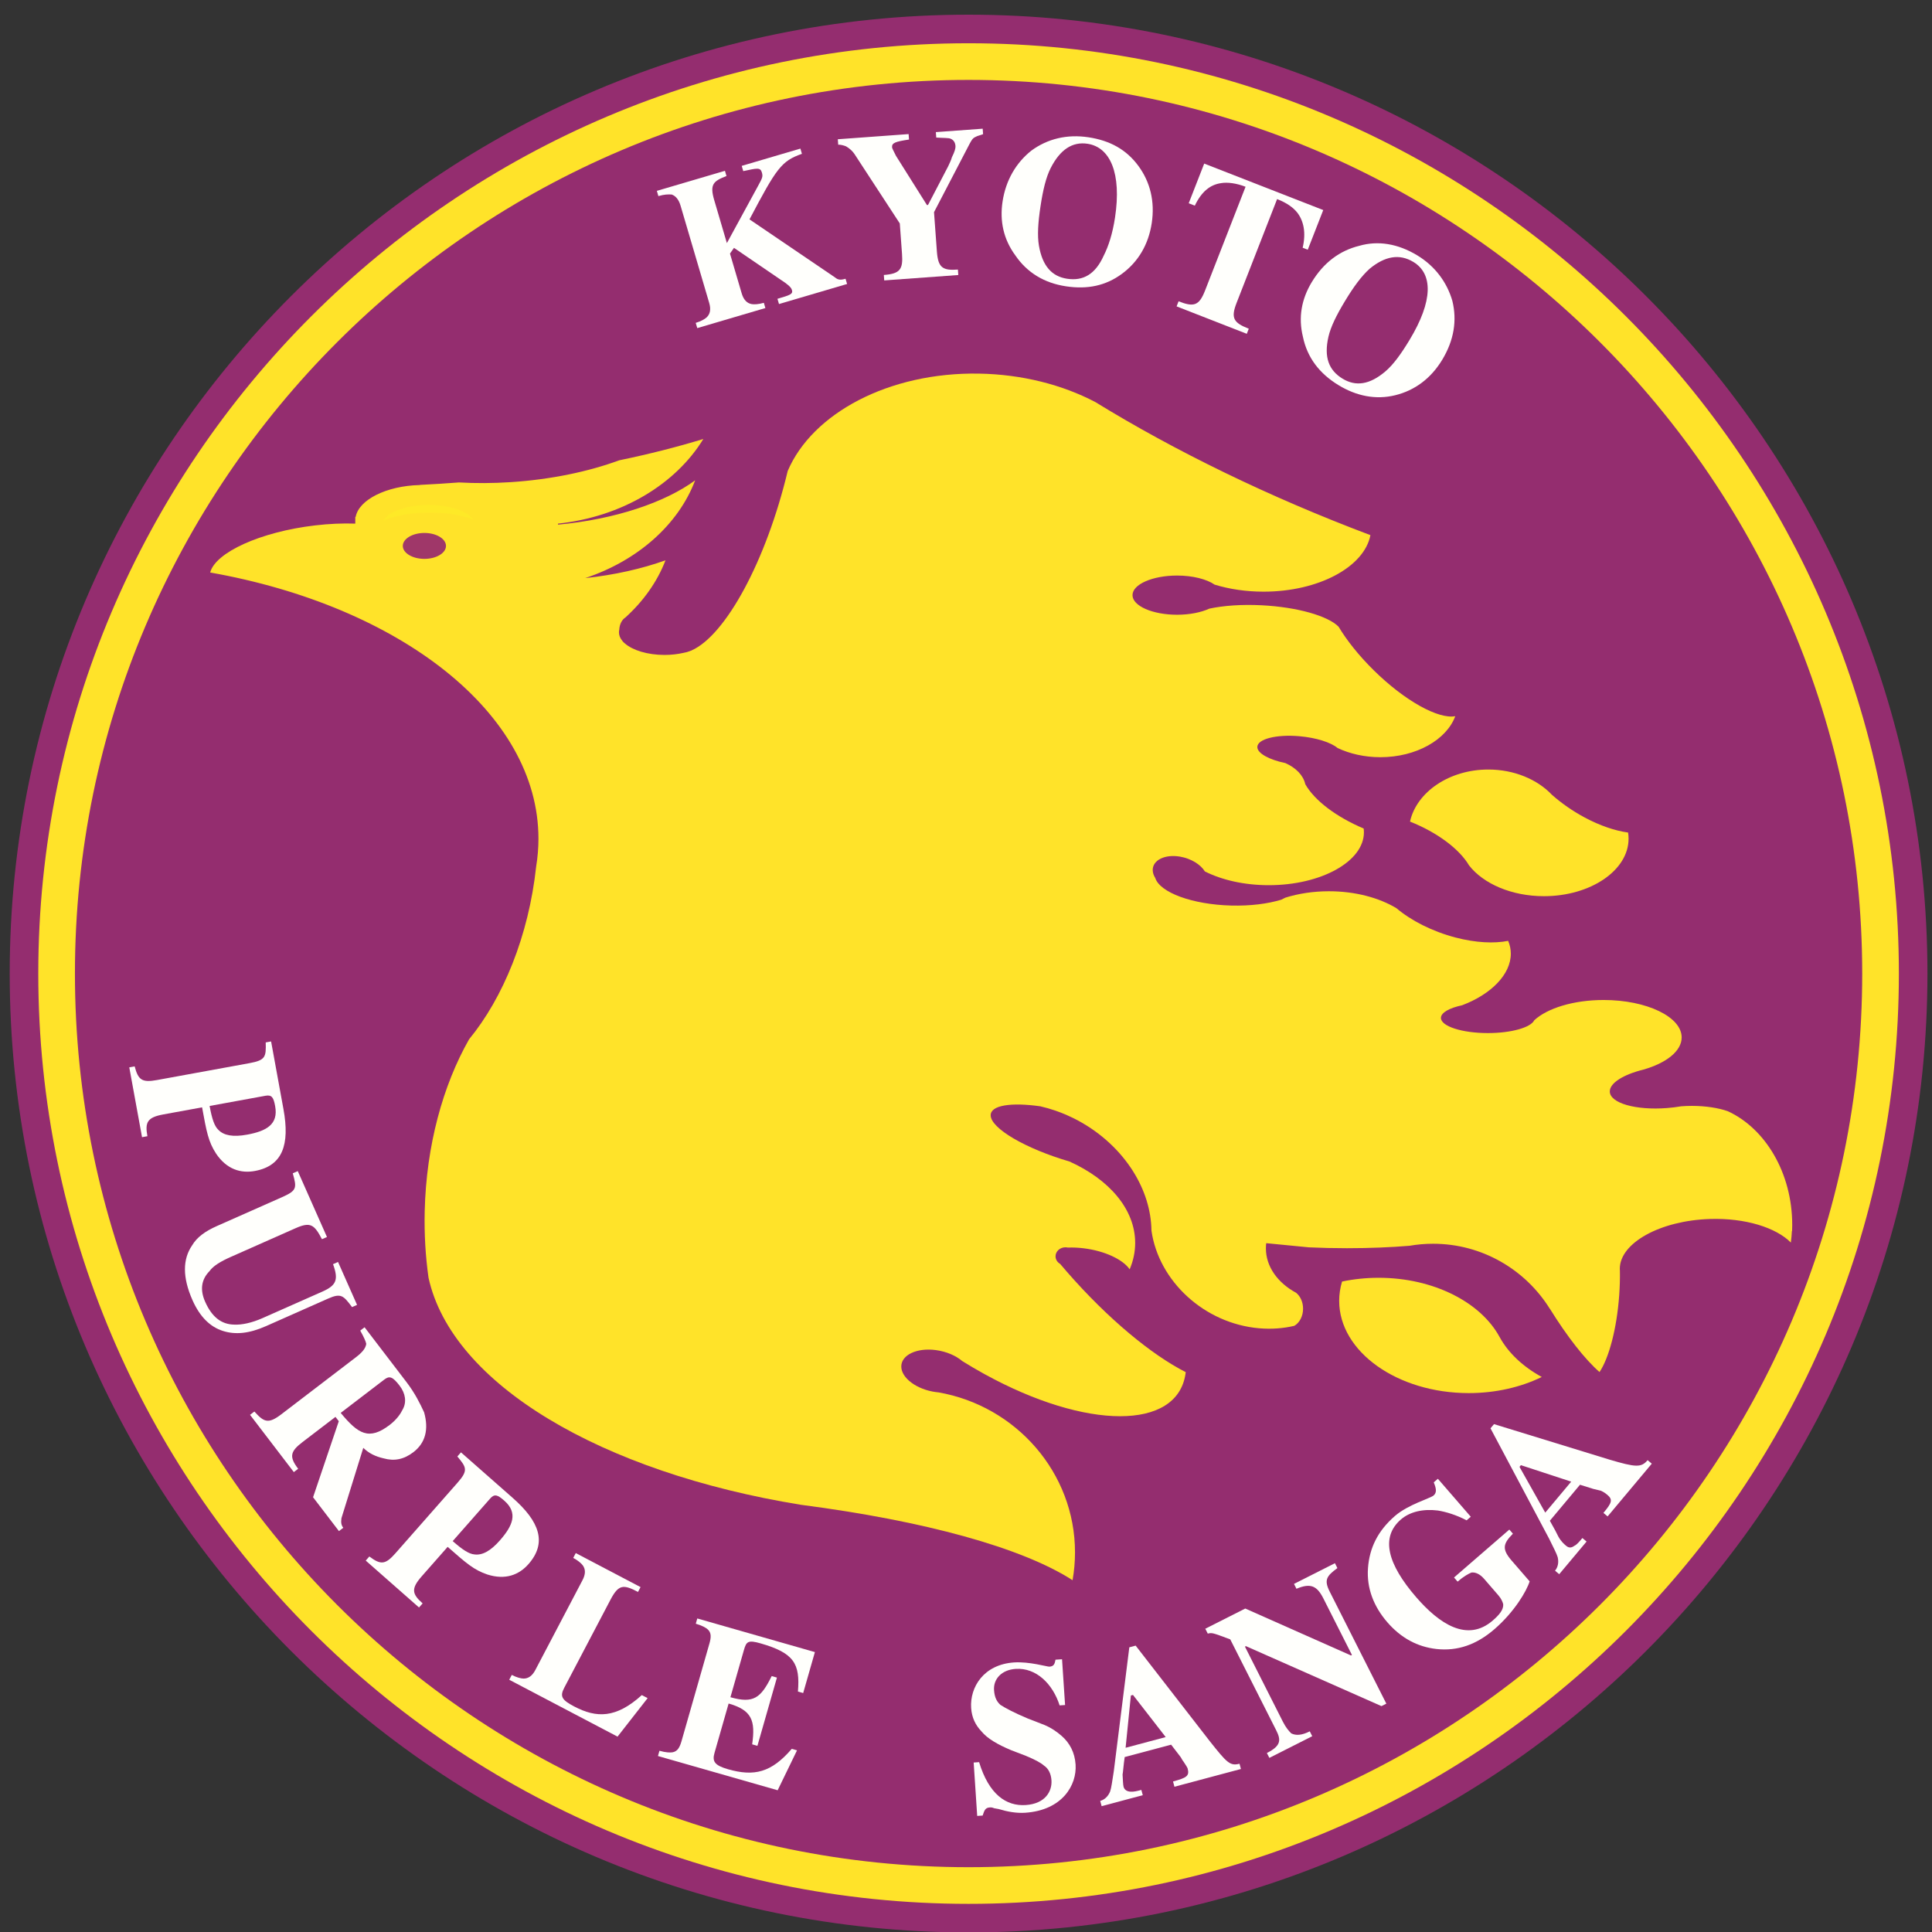 <?xml version="1.0" encoding="iso-8859-1"?>
<!-- Generator: Adobe Illustrator 24.0.1, SVG Export Plug-In . SVG Version: 6.00 Build 0)  -->
<svg version="1.1" id="Layer_1" xmlns="http://www.w3.org/2000/svg" xmlns:xlink="http://www.w3.org/1999/xlink" x="0px" y="0px"
	 viewBox="0 0 600 600" style="enable-background:new 0 0 600 600;" xml:space="preserve">
<rect x="0" y="0" width="600" height="600" fill="#333333" stroke="none"/>
<path style="fill:#942D6F;" d="M300.8,4.56C136.784,4.56,3.014,138.331,3.014,302.347c0,164.015,133.77,297.785,297.787,297.785
	c164.016,0,297.786-133.77,297.786-297.785C598.586,138.331,464.816,4.56,300.8,4.56L300.8,4.56z"/>
<path style="fill:#FFE329;" d="M300.8,13.434c-159.127,0-288.912,129.785-288.912,288.913
	c0,159.125,129.785,288.911,288.912,288.911c159.126,0,288.912-129.785,288.912-288.911
	C589.712,143.219,459.927,13.434,300.8,13.434L300.8,13.434z"/>
<path style="fill:#942D6F;" d="M300.8,24.817c-152.857,0-277.529,124.672-277.529,277.53c0,152.855,124.672,277.528,277.529,277.528
	c152.857,0,277.528-124.672,277.528-277.528C578.329,149.489,453.657,24.817,300.8,24.817L300.8,24.817z"/>
<path style="fill:#FFFFFC;" d="M216.545,101.897l-0.481-1.627l0,0c1.627-0.478,2.834-1.187,3.389-1.704
	c1.108-1.035,1.376-2.528,0.801-4.479l0,0l-8.912-30.259l0,0c-0.575-1.953-1.609-3.062-2.778-3.424
	c-1.07-0.04-2.142-0.077-4.095,0.497l0,0l-0.478-1.627l21.149-6.228l0.477,1.625l0,0c-4.132,1.574-5.242,2.606-3.806,7.487l0,0
	L225.74,75.5l9.642-17.691l0,0c1.377-2.528,1.606-2.95,1.224-4.25c-0.481-1.627-1.456-1.34-5.782-0.419l0,0l-0.478-1.627
	l18.22-5.366l0.48,1.626l0,0c-6.413,2.243-7.885,4.445-16.282,20.355l0,0l26.516,18.002l0,0c0.938,0.785,1.686,0.919,3.31,0.44l0,0
	l0.481,1.625l-21.149,6.229l-0.478-1.627l0,0c3.904-1.148,4.879-1.436,4.498-2.738c-0.193-0.651-0.711-1.207-2.069-2.219l0,0
	l-15.928-10.866l-1.245,1.778l3.641,12.366l0,0c0.576,1.951,1.609,3.06,3.103,3.328c0.748,0.133,2.144,0.077,3.771-0.404l0,0
	l0.478,1.626L216.545,101.897L216.545,101.897z"/>
<path style="fill:#FFFFFC;" d="M260.188,43.246l21.991-1.604l0.124,1.693l0,0c-4.374,0.657-5.364,1.071-5.265,2.423
	c0.023,0.34,0.413,0.99,1.211,2.633l0,0l9.615,15.283l0.34-0.025l6.265-12.019l0,0c0.292-0.701,0.892-1.764,1.157-2.806
	c0.892-1.764,1.156-2.803,1.106-3.482c-0.099-1.35-0.823-1.979-1.525-2.268c-0.702-0.289-2.054-0.19-4.448-0.356l0,0l-0.122-1.691
	l14.545-1.06l0.125,1.693l0,0c-0.991,0.412-1.667,0.459-2.318,0.847c-0.99,0.413-1.279,1.114-1.882,2.178l0,0l-11.04,21.21
	l0.889,12.178l0,0c0.368,5.075,1.796,5.992,6.533,5.645l0,0l0.122,1.693l-23.004,1.675l-0.123-1.691l0,0
	c5.075-0.37,5.99-1.797,5.646-6.533l0,0l-0.689-9.472l-13.78-21.101l0,0c-0.775-1.304-1.865-2.246-2.928-2.848
	c-0.701-0.289-1.741-0.555-2.418-0.506l0,0L260.188,43.246L260.188,43.246z"/>
<path style="fill:#FFFFFC;" d="M331.4,86.569c5.03,0.76,8.79-1.416,11.379-7.2c1.462-2.865,2.741-6.789,3.502-11.82
	c2.081-13.749-1.5-21.838-8.543-22.902c-4.695-0.71-8.505,1.8-11.431,7.534c-1.462,2.864-2.405,6.839-3.166,11.87
	c-0.761,5.031-1.035,9.105-0.484,12.275C323.756,82.667,326.705,85.858,331.4,86.569L331.4,86.569z M338.043,42.635
	c6.708,1.015,11.77,3.838,15.471,8.858c3.699,5.018,5.185,11.074,4.171,17.782c-1.014,6.707-4.226,12.055-9.244,15.754
	c-5.02,3.701-10.689,4.901-17.397,3.887c-6.706-1.012-12.052-4.224-15.702-9.579c-3.702-5.018-4.901-10.688-3.989-16.725
	c1.015-6.707,4.224-12.054,8.908-15.807C325.28,43.106,331.336,41.622,338.043,42.635L338.043,42.635z"/>
<path style="fill:#FFFFFC;" d="M369.166,63.125l4.81-12.322l36.969,14.428l-4.81,12.323l-1.581-0.617l0,0
	c1.095-4.669,0.308-8.253-1.604-10.818c-1.209-1.565-3.174-3.06-6.335-4.294l0,0l-12.578,32.229l0,0
	c-1.851,4.738-0.956,6.181,3.782,8.029l0,0l-0.617,1.581l-21.801-8.512l0.618-1.58l0,0c4.738,1.853,6.371,1.396,8.222-3.343l0,0
	L386.822,58l0,0c-2.844-1.109-5.619-1.464-7.567-1.132c-3.46,0.47-6.149,2.697-8.193,6.997l0,0L369.166,63.125L369.166,63.125z"/>
<path style="fill:#FFFFFC;" d="M416.977,117.619c4.064,2.457,8.368,1.892,13.271-2.277c2.454-2.085,4.849-5.391,7.485-9.744
	c7.374-12.188,7.291-20.565,1.195-24.252c-4.353-2.634-8.834-1.779-13.56,2.1c-2.629,2.375-5.025,5.684-7.661,10.036
	c-2.631,4.352-4.449,8.009-5.159,11.148C411.127,110.906,412.625,114.983,416.977,117.619L416.977,117.619z M440.159,79.313
	c5.512,3.338,9.216,8.355,10.882,14.12c1.488,6.056,0.534,12.217-3.154,18.312c-3.512,5.802-8.528,9.507-14.583,10.996
	c-6.055,1.49-12.042,0.248-17.555-3.091c-6.095-3.688-9.799-8.705-11.113-15.051c-1.488-6.054-0.42-11.751,2.74-16.975
	c3.69-6.094,8.706-9.798,14.76-11.287C427.901,74.673,434.063,75.626,440.159,79.313L440.159,79.313z"/>
<path style="fill:#FFFFFC;" d="M65.095,343.467c0.733,4.001,1.493,6.278,2.737,7.43c1.701,1.757,4.551,2.271,8.89,1.48
	c6.006-1.1,9.766-3.165,8.731-8.837c-0.488-2.67-1.004-3.61-3.006-3.244l0,0L65.095,343.467L65.095,343.467z M40.149,331.474
	l1.667-0.306l0,0c1.125,4.278,2.311,5.096,6.981,4.242l0,0l28.694-5.242l0,0c5.006-0.913,5.157-1.977,5.031-6.436l0,0l1.671-0.304
	l3.838,21.019l0,0c2.012,11.012-0.227,17.628-8.903,19.213c-4.336,0.792-8.706-0.478-12.018-5.39
	c-2.4-3.701-2.948-6.704-4.35-14.377l0,0l-12.013,2.196l0,0c-5.005,0.915-5.762,2.432-4.969,6.769l0,0l-1.668,0.303L40.149,331.474
	L40.149,331.474z"/>
<path style="fill:#FFFFFC;" d="M92.471,363.692l9.069,20.467l-1.548,0.686l0,0c-2.373-4.514-3.542-5.481-8.193-3.418l0,0
	l-20.157,8.933l0,0c-3.101,1.375-5.443,2.784-6.581,4.403c-2.553,2.614-3.002,5.781-1.354,9.504c2.06,4.65,4.985,7.064,9.085,7.103
	c2.271,0.105,5.336-0.511,8.748-2.024l0,0l18.606-8.245l0,0c4.342-1.924,5.032-3.715,3.279-8.502l0,0l1.552-0.689l5.91,13.333
	l-1.552,0.688l0,0c-2.715-3.619-3.438-4.413-7.471-2.628l0,0l-19.224,8.523l0,0c-5.271,2.336-9.542,2.746-13.432,1.503
	c-3.89-1.246-7.089-4.279-9.429-9.55c-3.158-7.132-3.049-12.745-0.119-17.014c1.484-2.511,4-4.369,7.721-6.018l0,0l20.155-8.933l0,0
	c4.653-2.063,4.687-2.82,3.385-7.436l0,0L92.471,363.692L92.471,363.692z"/>
<path style="fill:#FFFFFC;" d="M77.653,439.389L79,438.36l0,0c2.949,3.296,4.312,3.96,8.353,0.87l0,0l23.172-17.717l0,0
	c1.888-1.441,3.029-2.742,3.22-4.167c-0.145-0.746-0.699-2.029-1.87-4.122l0,0l1.347-1.029l12.977,16.975l0,0
	c2.678,3.502,4.201,6.61,5.515,9.447c1.474,5.276,0.429,9.492-3.345,12.377c-2.962,2.266-5.943,2.836-9.207,1.917
	c-2.584-0.587-4.629-1.584-6.34-3.265l0,0l-6.785,21.839l0,0c-0.192,1.426-0.049,2.171,0.571,2.979l0,0l-1.349,1.032l-8.035-10.51
	l7.99-23.615l-1.029-1.346l-10.241,7.827l0,0c-3.771,2.886-4.231,4.518-1.348,8.29l0,0l-1.347,1.03L77.653,439.389L77.653,439.389z
	 M105.803,438.788c5.418,6.53,8.762,8.671,15.228,3.726c2.156-1.647,3.36-3.423,4.026-4.786c1.268-2.25,0.905-4.96-0.951-7.385
	c-2.267-2.965-3.216-3.092-4.834-1.855l0,0L105.803,438.788L105.803,438.788z"/>
<path style="fill:#FFFFFC;" d="M140.591,478.604c3.056,2.689,5.063,4.003,6.753,4.135c2.425,0.327,4.981-1.039,7.894-4.35
	c4.032-4.583,5.703-8.534,1.375-12.345c-2.038-1.792-3.025-2.21-4.37-0.682l0,0L140.591,478.604L140.591,478.604z M113.582,484.655
	l1.12-1.273l0,0c3.536,2.66,4.97,2.567,8.107-0.998l0,0l19.27-21.898l0,0c3.361-3.821,2.821-4.748-0.042-8.17l0,0l1.121-1.272
	L159.2,465.16l0,0c8.401,7.393,10.746,13.973,4.919,20.594c-2.913,3.31-7.129,5.021-12.771,3.218
	c-4.175-1.415-6.466-3.433-12.324-8.585l0,0l-8.068,9.167l0,0c-3.36,3.822-3.012,5.481,0.298,8.393l0,0l-1.122,1.273
	L113.582,484.655L113.582,484.655z"/>
<path style="fill:#FFFFFC;" d="M158.15,521.663l0.788-1.501l0,0c1.501,0.789,2.859,1.12,3.619,1.133
	c1.516,0.03,2.747-0.855,3.694-2.656l0,0l14.664-27.928l0,0c0.947-1.804,0.976-3.319,0.091-4.552
	c-0.444-0.615-1.485-1.546-2.987-2.334l0,0l0.789-1.502l20.119,10.565l-0.788,1.501l0,0c-4.504-2.365-6.02-2.397-8.545,2.411l0,0
	l-14.35,27.326l0,0c-1.418,2.704-0.831,3.776,3.072,5.828c6.908,3.626,12.973,3.747,21.007-3.529l0,0l1.802,0.947l-9.34,11.952
	L158.15,521.663L158.15,521.663z"/>
<path style="fill:#FFFFFC;" d="M241.509,555.981l-37.177-10.632l0.466-1.63l0,0c1.96,0.56,3.355,0.606,4.1,0.466
	c1.492-0.278,2.192-1.49,2.751-3.446l0,0l8.671-30.328l0,0c0.561-1.957,0.607-3.354-0.512-4.379
	c-0.559-0.514-1.77-1.213-3.726-1.772l0,0l0.466-1.63l36.526,10.443l-3.639,12.719l-1.629-0.467l0,0
	c0.699-8.62-1.164-11.973-11.598-14.958c-3.913-1.12-4.426-0.559-5.172,2.049l0,0l-4.195,14.674l0,0
	c7.173,2.051,9.456,0.235,12.813-6.565l0,0l1.631,0.466l-6.062,21.196l-1.631-0.465l0,0c1.073-7.453-0.136-10.623-7.311-12.673l0,0
	l-4.384,15.327l0,0c-0.746,2.607-0.047,3.866,4.191,5.078c8.153,2.331,13.465,1.028,19.803-6.332l0,0l1.631,0.466L241.509,555.981
	L241.509,555.981z"/>
<path style="fill:#FFFFFC;" d="M303.479,563.952l-1.098-16.584l1.69-0.113l0,0c3.043,9.998,8.389,13.723,14.481,13.319
	c6.093-0.404,8.214-4.283,7.991-7.668c-0.137-2.032-0.925-3.679-2.346-4.603c-1.081-0.949-2.842-1.854-5.639-3.027l0,0l-4.534-1.738
	l0,0c-4.197-1.762-7.376-3.591-9.226-5.846c-1.827-1.921-3-4.222-3.201-7.267c-0.426-6.429,3.863-13.514,13.34-14.141
	c4.738-0.313,10.287,1.355,10.964,1.313c1.352-0.09,1.646-0.789,1.895-2.166l0,0l2.031-0.133l0.942,14.213l-1.693,0.113l0,0
	c-2.141-6.657-7.238-11.759-13.667-11.331c-4.4,0.29-6.928,3.179-6.703,6.562c0.155,2.369,0.923,3.679,2.004,4.625
	c1.421,0.928,4.242,2.439,8.436,4.202l0,0l5.234,2.032l0,0c2.098,0.88,3.88,2.122,5.323,3.388c2.526,2.209,4.083,5.167,4.329,8.89
	c0.426,6.43-4.157,14.212-15.664,14.975c-2.707,0.179-5.46-0.319-8.234-1.154l0,0l-1.376-0.247l0,0
	c-0.701-0.294-1.04-0.272-1.376-0.25c-1.355,0.091-1.648,0.789-2.215,2.525l0,0L303.479,563.952L303.479,563.952z"/>
<path style="fill:#FFFFFC;" d="M349.566,542.788l12.453-3.323l-10.161-13.086l-0.657,0.175L349.566,542.788L349.566,542.788z
	 M342.119,560.922l-0.437-1.637l0,0c1.311-0.35,2.446-1.356,3.079-2.93c0.395-1.158,0.613-2.971,1.137-6.27l0,0l4.822-38.496
	l1.966-0.527l23.012,29.667l0,0c5.288,6.662,6.294,7.8,9.244,7.011l0,0l0.435,1.639l-20.645,5.509l-0.437-1.638l0,0
	c4.258-1.138,5.155-1.726,4.541-4.021c-0.087-0.329-0.676-1.223-1.266-2.119c-0.503-0.569-0.679-1.223-1.179-1.792l0,0l-2.688-3.494
	l-14.423,3.846l0,0c-0.37,2.556-0.499,4.698-0.654,5.44c0.111,1.727,0.134,3.125,0.308,3.78c0.262,0.984,1.093,1.463,2.165,1.53
	c1.069,0.065,2.053-0.197,3.362-0.547l0,0l0.439,1.638L342.119,560.922L342.119,560.922z"/>
<path style="fill:#FFFFFC;" d="M394.21,545.926l-0.766-1.513l0,0c4.54-2.296,4.38-4.114,2.85-7.141l0,0l-14.229-28.152l0,0
	c-5.622-2.1-5.622-2.1-6.984-1.79l0,0l-0.766-1.513l12.413-6.274l32.825,14.571l0.304-0.152l-8.873-17.557l0,0
	c-1.991-3.934-3.966-4.837-8.357-2.998l0,0l-0.764-1.515l12.713-6.425l0.764,1.515l0,0c-3.325,2.44-4.231,3.658-2.394,7.29l0,0
	l17.595,34.813l-1.513,0.763l-42.1-18.625l-0.3,0.152l11.78,23.309l0,0c0.917,1.817,1.831,2.875,2.594,3.63
	c1.52,0.752,3.339,0.591,5.762-0.632l0,0l0.764,1.513L394.21,545.926L394.21,545.926z"/>
<path style="fill:#FFFFFC;" d="M430.85,503.807c-4.22-4.871-6.456-10.562-6.011-16.783c0.446-6.218,2.993-11.566,8.377-16.23
	c4.102-3.554,10.971-5.466,11.998-6.354c1.025-0.889,0.871-2.103,0.052-4.083l0,0l1.28-1.111l10.217,11.792l-1.283,1.112l0,0
	c-3.246-1.675-6.304-2.615-8.919-3.044c-4.528-0.565-8.68,0.339-11.5,2.784c-6.41,5.551-4.121,13.889,4.763,24.145
	c7.106,8.204,15.819,14.118,23.767,7.233c2.051-1.777,3.367-3.365,3.248-5.057c-0.187-0.735-0.597-1.726-1.487-2.751l0,0
	l-4.441-5.13l0,0c-1.333-1.537-2.735-2.119-3.947-1.965c-0.992,0.411-2.496,1.266-4.29,2.82l0,0l-1.11-1.282l17.177-14.881
	l1.109,1.282l0,0c-3.11,3.144-3.469,4.802-0.359,8.391l0,0l5.552,6.408l0,0c-0.941,3.06-4.769,9.517-10.923,14.849
	c-5.639,4.885-11.553,6.866-17.995,6.162C440.161,511.447,435.069,508.677,430.85,503.807L430.85,503.807z"/>
<path style="fill:#FFFFFC;" d="M479.89,469.761l8.06-9.62l-15.621-5.121l-0.437,0.52L479.89,469.761L479.89,469.761z
	 M484.229,488.88l-1.299-1.088l0,0c0.87-1.041,1.22-2.516,0.833-4.167c-0.344-1.174-1.209-2.783-2.677-5.784l0,0l-18.199-34.265
	l1.09-1.299l35.886,11.032l0,0c8.16,2.409,9.853,2.499,11.814,0.159l0,0l1.3,1.088l-13.721,16.381l-1.3-1.088l0,0
	c2.612-3.119,3.007-4.117,1.186-5.643c-0.26-0.218-1.04-0.871-2.037-1.264c-0.738-0.175-1.477-0.352-2.214-0.526l0,0l-4.21-1.313
	l-9.363,11.182l0,0c1.425,2.522,2.291,4.13,2.593,4.825c0.866,1.609,1.906,2.482,2.424,2.918c0.781,0.653,1.518,0.829,2.649,0.006
	c0.697-0.303,1.568-1.341,2.438-2.381l0,0l1.3,1.088L484.229,488.88L484.229,488.88z"/>
<path style="fill:#FFE329;" d="M340.168,124.865c24.596,15.119,53.783,29.41,85.429,41.331
	c-1.893,9.853-16.063,17.551-33.173,17.551c-5.468,0-10.635-0.788-15.199-2.179c-2.46-1.696-6.778-2.826-11.675-2.826
	c-7.625,0-13.841,2.732-13.841,6.086c0,3.352,6.216,6.086,13.841,6.086c3.925,0,7.479-0.73,10-1.891
	c4.384-0.946,10.065-1.365,16.261-1.053c11.161,0.566,20.653,3.34,23.894,6.655c2.556,4.255,6.285,8.963,10.874,13.49
	c9.689,9.564,20.151,15.293,25.369,14.302c-2.707,7.314-12.117,12.737-23.257,12.737c-4.914,0-9.491-1.054-13.303-2.858
	c-2.059-1.727-6.609-3.203-11.87-3.658c-7.186-0.621-13.045,0.889-13.045,3.359c0,1.949,3.64,3.929,8.698,4.984
	c3.257,1.425,5.587,3.795,6.196,6.559c2.858,5.051,9.586,10.147,18.129,13.767c0.051,0.39,0.079,0.786,0.079,1.183
	c0,9.041-13.271,16.414-29.543,16.414c-7.626,0-14.594-1.622-19.845-4.275c-1.338-2.159-4.297-4.012-7.718-4.595
	c-4.672-0.798-8.482,1.063-8.482,4.14c0,0.835,0.28,1.676,0.782,2.474c1.422,4.506,11.46,8.257,23.572,8.577
	c5.935,0.157,11.374-0.539,15.544-1.809c0.428-0.227,0.868-0.444,1.322-0.649c4.064-1.265,8.659-1.98,13.515-1.98
	c8.135,0,15.531,2.005,20.933,5.247c4.555,3.849,11.142,7.242,18.447,9.141c6.212,1.617,11.902,1.882,16.267,1.019
	c0.54,1.249,0.831,2.585,0.831,3.983c0,6.487-6.196,12.638-15.122,16.014c-3.958,0.844-6.581,2.293-6.581,3.933
	c0,2.593,6.55,4.707,14.582,4.707c7.264,0,13.314-1.73,14.4-3.979c4.042-3.735,12.185-6.295,21.536-6.295
	c13.354,0,24.243,5.222,24.243,11.625c0,4.245-4.788,7.967-11.905,9.998c-6.135,1.513-10.415,4.129-10.415,6.769
	c0,3.608,7.997,5.928,17.801,5.163c1.506-0.117,2.971-0.302,4.368-0.541c1.074-0.083,2.19-0.127,3.329-0.127
	c4.32,0,8.254,0.63,11.167,1.658c11.657,5.367,19.989,19.183,19.989,35.306c0,0.63-0.015,1.253-0.041,1.875l0,0h-0.057l0,0
	c-0.062,1.241-0.173,2.444-0.327,3.603c-4.602-4.651-14.126-7.664-25.089-7.323c-15.439,0.479-28.031,7.429-28.031,15.47
	c0,0.247,0.012,0.489,0.034,0.734c0.036,2.363-0.032,4.86-0.217,7.444c-0.75,10.461-3.2,19.545-6.114,23.889
	c-4.518-3.939-9.999-10.929-15.405-19.638l0,0h-0.026l0,0c-7.529-12.11-20.975-20.206-36.267-20.206
	c-2.493,0-4.938,0.215-7.318,0.629c-5.776,0.481-12.387,0.756-19.409,0.756c-4.111,0-8.085-0.094-11.832-0.269l0,0l-13.255-1.294
	l0,0c-0.066,0.53-0.1,1.065-0.1,1.605c0,5.696,3.711,10.746,9.371,13.791c1.302,1.028,2.174,2.865,2.174,4.951
	c0,2.363-1.119,4.408-2.716,5.317l0,0v0.003l0,0c-3.418,0.807-7.082,1.09-10.89,0.766c-17.074-1.462-31.25-14.667-33.477-30.326
	c-0.087-6.399-2.116-12.643-5.583-18.221c0.002,0,0.002,0,0.002,0c-0.099-0.164-0.204-0.329-0.309-0.49
	c-0.025-0.041-0.052-0.08-0.077-0.12c-0.117-0.18-0.234-0.359-0.352-0.536c-0.017-0.023-0.032-0.046-0.047-0.069
	c-4.305-6.42-10.533-11.86-17.87-15.494c-0.018-0.008-0.033-0.018-0.051-0.026c-0.707-0.349-1.425-0.682-2.152-0.996
	c-0.074-0.032-0.149-0.065-0.224-0.097c-0.984-0.42-1.983-0.807-2.999-1.16c-0.067-0.022-0.134-0.047-0.2-0.07
	c-1.518-0.521-3.067-0.967-4.645-1.329c-9.081-1.288-15.428-0.338-15.428,2.775c0,4.066,10.846,10.386,24.46,14.36
	c12.314,5.542,20.415,14.82,20.415,25.293c0,2.838-0.599,5.586-1.71,8.196c-2.063-3.033-7.697-5.728-14.296-6.533
	c-1.715-0.211-3.364-0.279-4.904-0.217c-0.241-0.056-0.493-0.085-0.754-0.085c-1.688,0-3.066,1.254-3.066,2.793
	c0,0.996,0.576,1.869,1.436,2.365c0.69,0.818,1.387,1.635,2.099,2.452c12.753,14.618,26.295,25.768,36.893,31.151
	c-0.024,0.21-0.05,0.418-0.083,0.624c-2.674,17.442-30.73,17.426-62.453-0.035c-2.338-1.287-4.628-2.634-6.871-4.03
	c-1.971-1.676-4.914-2.966-8.189-3.401c-5.914-0.787-10.738,1.503-10.738,5.095c0,3.591,4.824,7.161,10.738,7.947
	c0.271,0.036,0.54,0.065,0.807,0.088c24.049,4.203,42.406,24.911,42.406,49.689c0,2.947-0.262,5.837-0.76,8.646
	c-15.653-10.099-45.944-18.438-84.415-23.428c-61.974-10.089-108.335-37.465-115.597-70.51c-0.933-6.622-1.356-13.566-1.183-20.724
	c0.489-20.344,5.646-38.981,13.749-53.269l0,0h-0.014l0,0c10.615-12.892,18.564-32.202,20.879-53.736
	c0.466-2.837,0.708-5.714,0.708-8.625c0-39.107-43.172-72.259-101.946-82.662c1.617-6.23,15.608-12.625,32.535-14.621
	c4.435-0.522,8.666-0.695,12.53-0.561l0,0v-2.097h0.125l0,0c0.959-5.286,9.513-9.63,19.865-9.883c0.017,0,0.034-0.001,0.05-0.001
	l0,0v-0.038l0,0c4.102-0.202,8.16-0.46,12.168-0.766c5.121,0.291,10.533,0.273,16.127-0.096c12.523-0.825,24.136-3.283,33.612-6.774
	c9.27-1.92,18.018-4.14,26.143-6.625c-8.579,14.033-25.338,24.196-45.137,26.287l0,0v0.315l0,0
	c17.738-1.636,33.285-6.917,42.595-13.761c-5.222,13.792-17.895,24.964-34.157,30.369c9.133-0.979,17.64-2.919,24.95-5.534
	c-2.561,6.656-6.864,12.699-12.465,17.766c-1.058,0.667-1.812,2.095-1.895,3.772c-0.064,0.269-0.098,0.543-0.098,0.821
	c0,0.913,0.352,1.786,0.996,2.588c0.244,0.347,0.529,0.643,0.842,0.869c2.436,2.13,7.042,3.572,12.305,3.572
	c2.1,0,4.096-0.23,5.888-0.641c0.728-0.116,1.468-0.327,2.222-0.637c0.102-0.036,0.201-0.07,0.299-0.106l0,0v-0.019l0,0
	c10.576-4.668,23.175-27.78,29.852-55.712c7.622-17.905,31.389-30.722,59.399-30.253C317.5,116.258,329.986,119.52,340.168,124.865
	L340.168,124.865z"/>
<path style="fill:#9F3769;" d="M131.798,165.513c3.692,0,6.706,1.807,6.706,4.028c0,2.216-3.014,4.023-6.706,4.023
	c-3.69,0-6.704-1.807-6.704-4.023C125.094,167.32,128.108,165.513,131.798,165.513L131.798,165.513z"/>
<path style="fill:#FEE927;" d="M133.118,156.812c6.511,0,12.038,1.912,13.836,4.527c-3.32-1.313-8.152-2.145-13.522-2.145
	c-5.85,0-11.063,0.987-14.373,2.511C120.576,158.905,126.309,156.812,133.118,156.812L133.118,156.812z"/>
<path style="fill:#FFE329;" d="M505.618,258.556c0.098,0.625,0.15,1.261,0.15,1.903c0,9.837-11.807,17.859-26.284,17.859
	c-10.071,0-18.846-3.885-23.257-9.559c-2.992-5.084-9.889-10.257-18.337-13.607c2.037-9.167,12.178-16.169,24.319-16.169
	c8.073,0,15.26,3.096,19.772,7.864c2.936,2.588,6.368,5.002,10.119,7.013C496.917,256.442,501.585,258.003,505.618,258.556
	L505.618,258.556z"/>
<path style="fill:#FFE329;" d="M428.146,396.828c17.089,0,31.745,7.649,37.563,18.385l0,0h0.003l0,0
	c2.698,4.947,7.272,9.236,13.1,12.418c-6.464,3.158-14.276,5.007-22.678,5.007c-22.162,0-40.238-12.866-40.238-28.642
	c0-2.059,0.31-4.065,0.894-6.002C420.395,397.237,424.205,396.828,428.146,396.828L428.146,396.828z"/>
</svg>
